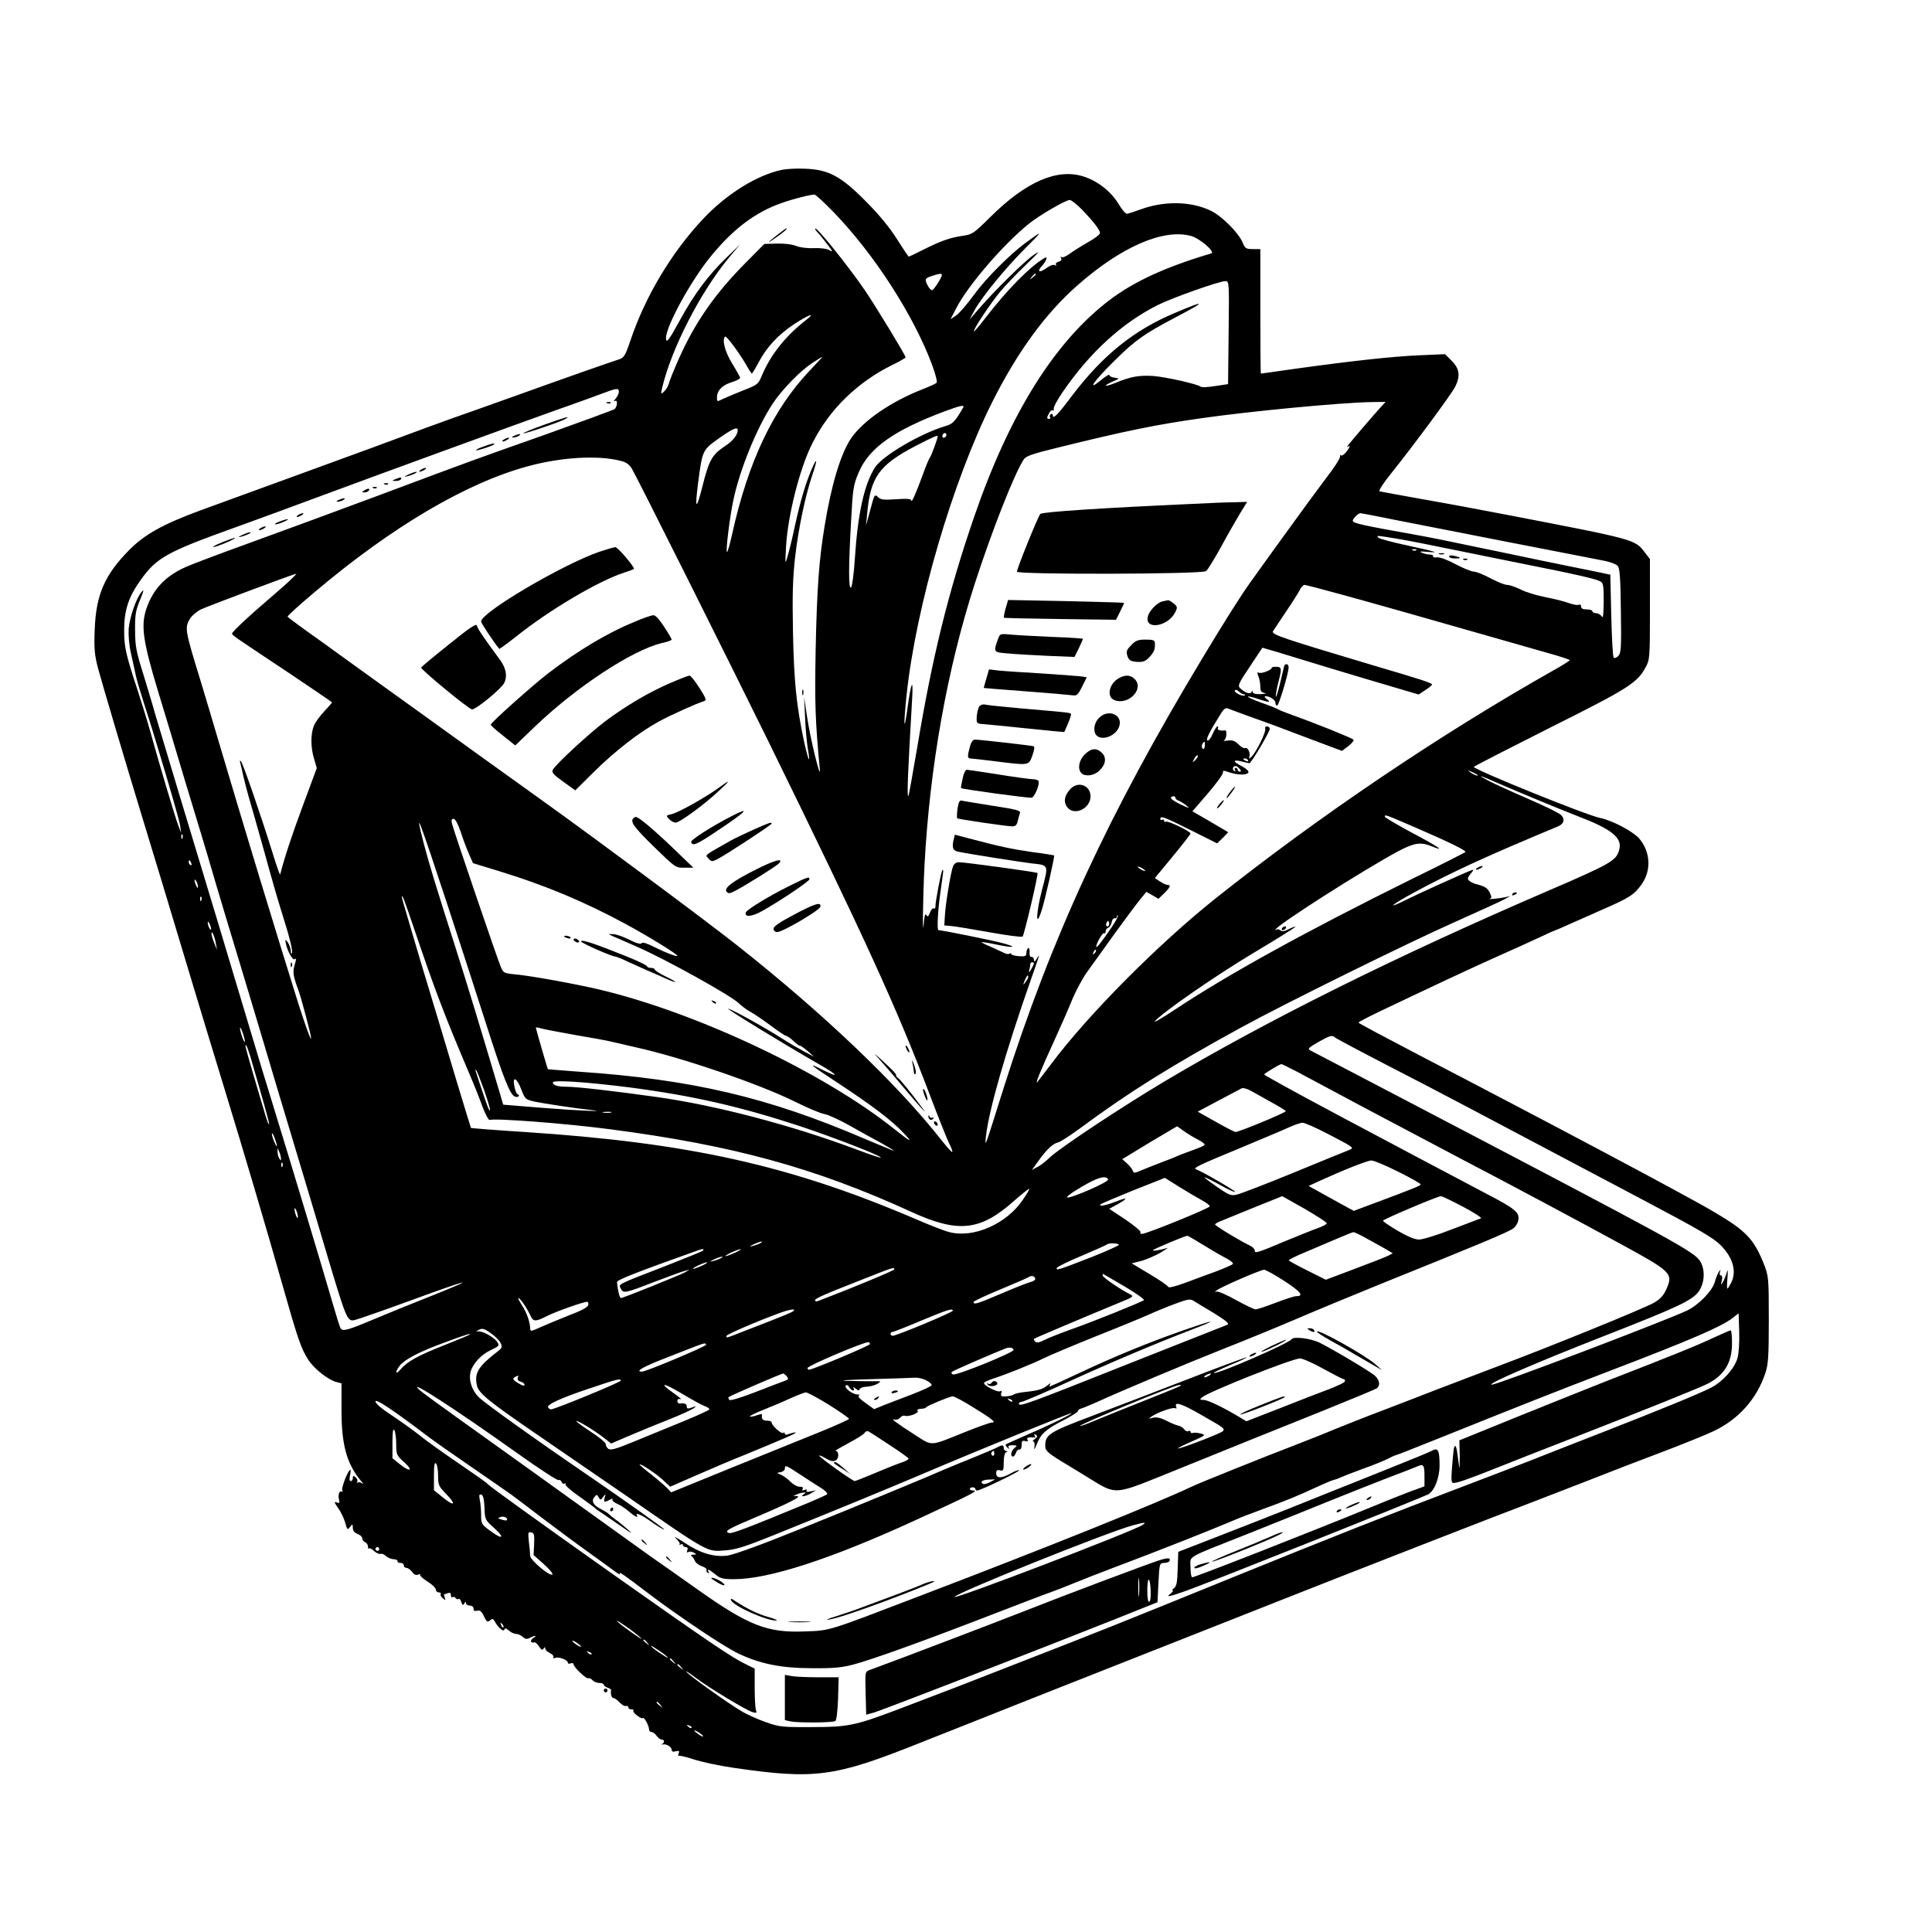 <?xml version="1.0" standalone="no"?>
<!DOCTYPE svg PUBLIC "-//W3C//DTD SVG 20010904//EN"
 "http://www.w3.org/TR/2001/REC-SVG-20010904/DTD/svg10.dtd">
<svg version="1.0" xmlns="http://www.w3.org/2000/svg"
 width="1024pt" height="1024pt" viewBox="0 0 1024 1024"
 preserveAspectRatio="xMidYMid meet">

<g transform="translate(0,1024) scale(0.1,-0.1)"
fill="#000000" stroke="none">
<path d="M4145 9340 c-134 -28 -297 -130 -420 -262 -167 -178 -306 -411 -384
-644 -26 -77 -34 -90 -58 -98 -42 -13 -312 -108 -548 -193 -115 -41 -266 -95
-335 -119 -69 -25 -172 -62 -230 -84 -58 -22 -303 -112 -545 -200 -242 -88
-496 -181 -565 -206 -195 -72 -293 -126 -375 -209 -130 -132 -176 -236 -183
-421 -4 -101 -1 -134 17 -204 20 -75 151 -517 236 -795 37 -120 148 -487 275
-910 45 -148 114 -378 155 -510 114 -373 227 -755 310 -1048 83 -293 101 -347
141 -407 30 -46 106 -105 147 -115 l27 -7 0 -143 c0 -184 28 -284 104 -375 12
-13 14 -19 5 -12 -9 6 -20 8 -24 4 -5 -4 -5 -2 -2 4 4 7 0 17 -8 24 -12 10
-15 9 -15 -4 0 -9 -5 -16 -11 -16 -7 0 -8 11 -4 30 4 16 4 30 2 30 -11 0 -48
-93 -43 -107 3 -8 2 -12 -3 -9 -12 8 -21 -18 -14 -43 4 -17 2 -20 -13 -14 -14
5 -13 0 7 -28 14 -19 31 -54 38 -77 11 -41 13 -43 26 -25 14 17 14 17 15 -5 0
-15 9 -26 25 -32 14 -5 25 -16 25 -24 0 -7 7 -16 15 -20 8 -3 15 -13 15 -22 0
-10 3 -15 6 -11 3 3 16 -3 27 -14 12 -11 27 -17 34 -15 7 3 19 -2 28 -11 9 -8
26 -16 40 -17 13 0 23 -5 22 -11 -1 -5 6 -9 16 -9 9 1 17 -4 17 -12 0 -8 6
-14 14 -14 8 0 22 -10 30 -21 10 -15 20 -19 33 -15 9 4 14 4 10 0 -4 -4 13
-20 38 -36 25 -15 45 -35 45 -43 0 -8 7 -15 16 -15 8 0 13 -4 10 -9 -3 -5 2
-15 11 -22 15 -12 16 -12 10 4 -3 9 -5 17 -3 17 3 0 11 3 20 6 11 4 16 1 16
-11 0 -9 4 -14 9 -10 5 3 12 1 16 -5 4 -6 10 -8 15 -5 5 3 12 -4 15 -16 6 -17
9 -19 16 -8 6 10 9 11 9 2 0 -7 9 -13 20 -13 12 0 20 -7 20 -16 0 -11 6 -15
19 -11 15 4 24 -4 36 -30 14 -29 19 -32 32 -22 12 11 16 10 23 -1 19 -35 48
-61 53 -48 3 10 9 9 24 -4 11 -10 28 -18 38 -18 10 0 26 -7 36 -16 13 -12 22
-13 38 -5 25 14 42 14 18 0 -9 -6 -15 -15 -12 -20 4 -5 10 -7 15 -4 5 3 17 -6
26 -20 13 -20 19 -23 25 -13 7 10 9 10 9 0 0 -7 11 -17 25 -24 13 -6 22 -16
18 -21 -4 -6 0 -8 10 -4 19 7 67 -11 67 -26 0 -5 7 -7 15 -3 8 3 15 1 15 -5 0
-15 69 -81 79 -74 5 2 14 -2 21 -10 7 -8 23 -15 36 -15 13 0 24 -4 24 -9 0 -5
9 -12 20 -16 11 -3 19 -9 19 -13 -4 -22 3 -42 12 -42 7 0 21 -10 33 -23 12
-13 27 -22 34 -19 7 2 12 -1 12 -7 0 -6 7 -11 17 -11 9 0 13 -3 10 -6 -3 -4 5
-16 19 -26 14 -11 28 -18 31 -14 7 7 33 -40 33 -60 0 -8 6 -14 13 -14 7 0 19
-9 27 -20 8 -11 20 -20 27 -20 15 0 17 -16 3 -23 -6 -3 -5 -4 2 -3 19 5 48
-13 48 -28 0 -10 7 -12 22 -8 17 4 20 2 15 -12 -4 -9 -3 -15 1 -12 4 2 40 -6
79 -19 39 -13 135 -34 213 -45 427 -62 531 -49 975 128 326 130 1042 413 1560
617 88 35 270 107 405 160 293 116 1164 456 1270 495 41 16 181 70 310 120
129 51 316 123 415 160 100 38 216 85 258 105 131 62 227 169 273 305 16 48
19 86 19 285 0 226 -1 231 -27 298 -53 131 -94 174 -264 274 -141 84 -874 473
-1561 830 -178 93 -323 170 -323 173 0 3 48 28 108 57 237 113 494 234 627
293 77 34 178 80 223 101 46 22 85 39 87 39 2 0 32 13 67 29 35 15 117 52 183
81 140 61 167 78 205 132 54 74 48 175 -13 245 -33 37 -142 95 -207 108 -73
15 -644 246 -669 270 -2 2 178 94 398 205 422 211 469 240 514 325 21 38 22
52 22 306 l0 266 -28 36 c-51 68 -53 68 -717 196 -140 27 -349 66 -465 86
-115 21 -216 39 -223 41 -7 2 19 43 66 101 117 146 314 413 334 452 29 57 24
97 -17 138 l-36 36 -137 -6 c-142 -6 -359 -30 -662 -72 -96 -14 -176 -25 -177
-25 -2 0 -3 149 -3 330 l0 330 -40 0 c-36 0 -41 3 -54 35 -22 52 -112 142
-170 169 -105 50 -247 52 -371 6 -33 -12 -65 -22 -72 -23 -7 -1 -27 23 -45 53
-40 66 -112 122 -186 145 -139 44 -305 -28 -494 -216 -88 -87 -95 -92 -148
-99 -67 -10 -114 -27 -208 -74 -39 -20 -73 -36 -75 -36 -3 0 -31 42 -63 93
-37 59 -95 130 -164 199 -133 135 -199 170 -325 174 -44 2 -98 -1 -120 -6z
m271 -222 c216 -223 425 -546 524 -811 19 -51 29 -92 24 -96 -5 -5 -40 -21
-79 -36 -163 -64 -311 -166 -374 -258 -55 -82 -104 -243 -140 -463 -30 -180
-41 -329 -48 -664 -5 -280 -2 -371 22 -625 8 -77 -51 161 -68 280 l-15 100 5
-105 c2 -58 9 -131 14 -164 17 -96 4 -73 -20 37 -40 189 -53 316 -58 577 -4
198 -1 286 11 395 18 156 54 326 91 436 29 84 27 102 -3 32 -34 -80 -60 -170
-88 -297 -14 -66 -32 -141 -40 -166 -13 -44 -13 -42 -8 50 9 166 73 420 140
551 89 178 237 322 422 414 40 19 72 38 72 41 0 10 -156 267 -215 354 -91 133
-263 347 -265 328 0 -4 7 -13 15 -22 9 -8 31 -36 50 -61 29 -37 31 -43 13 -32
-14 9 -46 13 -83 12 -34 -2 -75 3 -94 11 -21 9 -63 14 -102 13 l-68 -2 -100
-101 c-158 -159 -265 -311 -351 -503 -27 -61 -52 -122 -55 -136 -4 -14 -15
-33 -25 -42 -17 -16 -18 -15 -11 17 49 209 203 510 355 693 l59 70 -72 -70
c-96 -92 -173 -196 -245 -328 -61 -112 -76 -131 -76 -98 0 61 128 296 230 423
114 142 225 230 356 282 57 23 160 51 200 55 6 1 51 -41 100 -91z m1320 10
c62 -65 94 -107 94 -123 0 -8 -28 -29 -62 -48 -35 -20 -78 -47 -97 -61 -19
-14 -39 -23 -44 -19 -6 4 -7 1 -3 -6 5 -8 0 -14 -13 -18 -11 -3 -18 -10 -14
-16 4 -6 1 -7 -6 -2 -8 4 -25 -2 -42 -14 -39 -29 -56 -23 -27 9 24 26 34 54
15 43 -75 -43 -197 -166 -314 -318 -31 -41 -59 -73 -61 -71 -6 7 88 149 140
211 28 33 89 97 137 143 73 70 78 78 36 48 -49 -34 -208 -191 -294 -291 l-43
-50 27 50 c40 73 166 226 270 330 94 93 95 97 5 31 -89 -65 -218 -195 -281
-283 -33 -45 -73 -92 -90 -104 l-31 -21 30 58 c61 119 246 335 384 447 55 45
196 127 218 127 9 0 38 -24 66 -52z m578 -139 c46 -13 129 -85 106 -92 -242
-72 -407 -148 -536 -245 -293 -221 -533 -605 -721 -1152 -136 -395 -222 -742
-303 -1230 -23 -134 -43 -246 -45 -249 -9 -8 -4 110 20 524 6 106 -7 77 -25
-58 -19 -139 -22 -95 -5 69 50 471 243 1132 455 1555 134 266 280 466 450 616
232 205 457 303 604 262z m-1338 -241 c-14 -24 -30 -44 -35 -46 -5 -2 -17 10
-25 27 -17 32 -14 37 32 51 51 16 54 12 28 -32z m514 38 c0 -2 -8 -10 -17 -17
-16 -13 -17 -12 -4 4 13 16 21 21 21 13z m1022 -309 l-3 -273 -67 -10 c-37 -6
-71 -8 -77 -4 -20 15 -182 51 -250 57 -75 5 -120 -2 -202 -36 -60 -24 -72 -19
-15 7 37 16 37 16 10 20 -16 2 -28 8 -28 14 0 6 -21 -7 -46 -28 -78 -63 -35
-2 75 106 107 106 155 140 316 225 173 90 172 99 -1 25 -214 -90 -380 -224
-541 -436 -80 -107 -103 -129 -103 -103 0 5 -5 7 -10 4 -6 -4 -8 -11 -5 -16 4
-5 1 -9 -4 -9 -14 0 -14 6 0 31 5 11 14 17 19 14 6 -3 7 0 5 7 -3 8 18 47 46
88 145 212 316 368 505 463 76 38 326 127 359 127 20 0 20 -6 17 -273z m-2242
65 c-106 -83 -183 -179 -230 -288 -21 -51 -23 -53 -103 -84 -45 -18 -94 -39
-109 -46 -27 -14 -28 -13 -28 9 0 37 28 66 78 81 26 8 46 19 45 25 -2 5 -21
40 -44 77 -37 61 -53 123 -36 140 6 7 73 -83 111 -148 15 -27 29 -48 31 -48 2
0 18 26 35 58 44 83 101 144 186 202 80 53 124 68 64 22z m22 -266 c-195 -205
-327 -484 -412 -869 -12 -54 -24 -96 -27 -93 -7 7 14 179 33 271 34 164 125
388 211 518 49 73 144 171 208 213 28 18 52 33 54 33 2 1 -28 -32 -67 -73z
m-1012 -113 c0 -9 -8 -25 -17 -36 -10 -11 -12 -17 -5 -13 8 5 12 1 12 -12 0
-11 -6 -24 -12 -30 -7 -5 -168 -64 -358 -132 -388 -137 -394 -139 -907 -331
-205 -76 -502 -186 -660 -243 -158 -57 -315 -116 -348 -131 -110 -49 -175
-119 -210 -224 -29 -89 -17 -171 63 -436 39 -126 100 -331 137 -455 38 -124
81 -268 97 -320 16 -52 49 -165 74 -250 25 -85 84 -281 131 -435 46 -154 102
-338 123 -410 21 -71 86 -290 145 -485 59 -195 145 -483 191 -639 99 -332 105
-345 142 -338 15 3 144 48 287 100 321 118 383 133 130 32 -104 -41 -249 -100
-320 -130 -133 -56 -159 -63 -170 -45 -4 6 -24 70 -45 143 -51 176 -210 705
-300 997 -40 129 -101 330 -135 445 -73 245 -235 783 -375 1245 -54 179 -112
372 -129 430 -16 58 -47 159 -67 225 -32 102 -38 134 -38 215 -1 81 3 104 26
160 21 51 23 60 8 42 -29 -35 -62 -131 -68 -194 -2 -34 2 -87 12 -130 9 -40
21 -95 27 -123 6 -27 27 -97 46 -155 55 -168 182 -596 188 -637 l5 -38 -15 40
c-15 38 -96 308 -152 510 -14 50 -43 142 -63 205 -63 190 -72 230 -72 320 0
105 23 176 87 265 84 119 140 150 500 279 132 48 308 112 390 143 377 140
1079 396 1295 473 96 34 209 74 250 90 90 34 100 35 100 13z m4039 -80 c-40
-44 -153 -176 -169 -197 -13 -17 -13 -19 -1 -11 8 5 5 -6 -8 -23 -12 -18 -27
-29 -33 -26 -6 4 -8 3 -5 -2 3 -6 -17 -41 -46 -80 -28 -38 -81 -109 -118 -159
-59 -81 -201 -276 -318 -440 -47 -66 -134 -204 -246 -390 -501 -831 -804
-1488 -1055 -2280 -104 -331 -101 -322 -94 -255 15 135 104 446 237 825 50
143 51 144 33 115 -12 -19 -15 -21 -16 -7 0 9 -6 16 -12 15 -8 -2 -12 7 -11
25 1 15 -2 25 -8 22 -5 -4 -9 -15 -9 -26 0 -17 -6 -19 -40 -17 -22 2 -40 7
-40 11 0 5 -4 6 -10 2 -5 -3 -17 -2 -27 4 -10 5 -42 19 -70 32 -29 12 -52 24
-50 25 2 2 34 -3 72 -11 98 -21 124 -17 40 6 -55 15 -322 69 -341 69 -9 0 -3
109 11 205 16 114 17 120 10 113 -7 -6 -37 -166 -37 -191 1 -9 -3 -15 -9 -12
-5 4 -14 -6 -20 -22 -8 -21 -12 -24 -19 -13 -6 10 -10 -2 -13 -35 -9 -117 -6
121 3 300 28 521 120 1038 266 1490 91 281 210 584 260 660 12 18 46 30 182
63 357 88 516 121 764 156 260 37 732 82 897 85 l75 1 -25 -27z m-2215 -5
c-44 -75 -54 -85 -95 -97 -133 -40 -330 -156 -371 -218 -57 -89 -91 -241 -107
-482 -5 -79 -14 -148 -20 -154 -14 -14 -14 108 0 352 9 169 12 191 40 256 54
130 186 224 459 326 84 31 105 35 94 17z m-1194 -118 c0 -25 -26 -58 -68 -85
-67 -44 -84 -73 -119 -213 -33 -131 -41 -124 -23 18 23 174 23 174 108 235 75
53 102 65 102 45z m1105 -31 c-10 -15 -25 -10 -19 6 4 8 10 12 15 9 5 -3 7
-10 4 -15z m-45 -2 c0 -11 -34 -104 -42 -113 -5 -7 -22 -47 -37 -90 -37 -101
-60 -152 -61 -137 0 9 -21 11 -80 7 -67 -5 -82 -3 -97 12 -17 16 -19 13 -40
-67 l-23 -84 6 60 c17 195 62 259 254 360 97 50 120 60 120 52z m-1683 -129
c31 -7 48 -19 62 -42 24 -39 518 -1027 722 -1442 515 -1051 683 -1418 856
-1874 47 -124 94 -242 105 -263 11 -22 18 -41 15 -43 -2 -2 -26 24 -53 58
-237 302 -627 674 -1089 1039 -158 125 -730 550 -1010 751 -165 118 -465 334
-666 479 -202 145 -442 318 -533 384 -92 65 -169 122 -172 126 -2 4 63 63 144
131 412 348 805 579 1131 667 176 48 369 59 488 29z m4130 -318 c176 -35 935
-183 1085 -212 31 -6 64 -18 72 -27 11 -13 15 -60 17 -239 3 -197 1 -224 -14
-239 -9 -9 -20 -13 -24 -9 -5 4 -10 105 -13 224 l-5 216 -85 18 c-47 9 -173
35 -280 57 -107 22 -271 57 -365 76 -93 20 -231 48 -305 61 -280 50 -330 61
-330 74 0 11 29 40 40 40 5 0 99 -18 207 -40z m-14 -95 c50 -8 202 -38 337
-66 135 -27 313 -64 395 -80 217 -43 325 -68 346 -80 17 -8 19 -22 19 -107 -1
-71 -3 -92 -11 -79 -5 9 -19 17 -29 17 -11 0 -20 5 -20 10 0 6 -13 10 -30 10
-21 0 -30 5 -30 16 0 8 -5 12 -11 9 -6 -4 -29 0 -52 8 -23 9 -80 23 -126 32
-46 9 -106 27 -132 41 -27 13 -59 24 -71 24 -13 0 -52 16 -88 35 -35 19 -75
35 -87 35 -13 0 -57 18 -97 39 -44 24 -83 38 -99 37 -15 -2 -24 1 -21 5 3 5
-5 9 -18 10 -13 0 -32 5 -43 10 -14 6 -6 8 30 4 71 -6 49 0 -110 35 -76 16
-144 35 -149 40 -13 13 -13 13 97 -5z m104 -61 c-3 -3 -12 -4 -19 -1 -8 3 -5
6 6 6 11 1 17 -2 13 -5z m-5977 -167 c-25 -23 -77 -68 -115 -101 -88 -74 -185
-165 -185 -174 0 -9 7 -13 294 -204 130 -87 236 -159 236 -161 0 -2 -19 -23
-41 -47 -23 -24 -48 -58 -55 -76 -18 -43 -18 -116 1 -177 l14 -48 -73 -197
c-60 -161 -99 -280 -121 -367 -1 -5 -19 44 -39 110 -62 200 -158 479 -169 490
-6 7 -7 3 -3 -10 3 -11 10 -42 16 -70 6 -27 20 -79 30 -115 11 -36 47 -164 81
-285 33 -121 73 -260 89 -310 46 -146 63 -213 57 -227 -3 -7 -6 -1 -6 13 -1
14 -8 34 -16 45 -14 18 -15 17 -9 -11 9 -39 35 -85 46 -79 10 6 10 6 -2 -36
-9 -33 -5 -58 22 -129 14 -38 68 -240 67 -254 -1 -15 -30 66 -69 188 -110 350
-287 932 -424 1395 -30 102 -71 239 -91 305 -85 276 -87 287 -58 336 10 16 36
38 58 49 35 17 492 188 505 189 3 0 -15 -18 -40 -42z m5580 -68 c172 -47 460
-129 810 -229 80 -23 202 -58 273 -78 70 -19 127 -38 127 -41 0 -3 -39 -28
-88 -55 -603 -341 -1244 -774 -1792 -1210 -303 -242 -672 -613 -869 -876 -35
-47 -68 -89 -73 -95 -14 -15 22 72 91 222 33 73 77 172 96 220 20 47 56 114
81 147 24 34 91 126 148 206 58 80 118 160 134 179 l28 34 32 -18 32 -19 30
29 c32 31 38 45 18 45 -7 0 -25 8 -40 18 l-27 18 94 114 c52 63 95 118 95 122
0 12 -120 69 -130 63 -6 -4 -10 -1 -10 5 0 6 -4 8 -10 5 -5 -3 -10 -1 -10 4 0
19 17 13 161 -59 l140 -70 30 29 29 30 -95 56 -95 55 83 96 c45 53 81 102 79
110 -2 11 4 11 35 0 47 -15 95 -15 100 1 2 7 -14 21 -37 33 -48 24 -47 36 2
24 18 -5 36 -9 40 -9 10 0 108 166 108 182 0 7 -7 13 -15 13 -8 0 -12 -6 -9
-13 6 -16 -51 -130 -74 -149 -13 -11 -14 -11 -10 2 7 19 -10 52 -22 45 -6 -3
-21 5 -35 19 -20 20 -32 24 -58 21 -17 -3 -26 -3 -19 1 13 6 17 55 5 53 -23
-4 -43 2 -38 11 3 6 2 10 -2 10 -5 0 -16 -18 -26 -40 -9 -23 -22 -38 -27 -35
-10 6 9 43 68 138 17 29 28 37 40 32 9 -4 67 -25 127 -47 61 -21 193 -70 294
-109 l184 -69 34 26 c19 15 31 30 26 34 -8 9 -210 90 -323 130 -36 13 -69 26
-75 30 -5 4 -45 20 -88 35 -42 15 -75 30 -73 33 3 2 26 -3 52 -12 59 -20 74
-20 48 -1 -12 9 -14 14 -6 15 22 0 52 -20 52 -35 0 -8 4 -15 9 -15 9 0 61 173
61 203 0 20 -19 23 -24 5 -2 -7 -12 -49 -22 -92 -10 -43 -20 -74 -22 -68 -1 5
4 37 12 70 21 79 20 87 -9 88 -14 1 -25 -2 -25 -6 0 -12 -57 -33 -69 -25 -8 4
-8 -2 -1 -20 6 -15 10 -39 10 -55 0 -22 5 -30 23 -33 12 -2 3 -5 -20 -6 -28
-1 -43 3 -44 12 0 9 -2 9 -5 0 -6 -14 -31 -7 -56 15 -21 17 -19 22 59 138 l54
81 82 -24 c45 -14 168 -51 272 -83 105 -32 254 -76 332 -99 l142 -42 35 23
c20 13 36 26 36 30 0 8 -62 28 -300 98 -489 146 -553 167 -543 184 4 6 34 52
67 101 34 50 67 102 75 118 7 15 19 27 25 27 6 0 94 -23 196 -51z m-518 -529
c6 0 9 -2 6 -5 -9 -10 -59 15 -53 25 4 6 12 4 21 -5 9 -8 20 -15 26 -15z
m-206 -270 c0 -11 -4 -20 -8 -20 -10 0 -11 24 -1 33 9 9 9 10 9 -13z m-50 -78
c-18 -16 -18 -16 -6 6 6 13 14 21 18 18 3 -4 -2 -14 -12 -24z m279 -2 c3 -6
-1 -7 -9 -4 -18 7 -21 14 -7 14 6 0 13 -4 16 -10z m-45 -45 c9 -10 9 -15 1
-15 -6 0 -11 5 -11 10 0 6 -5 10 -11 10 -5 0 -7 -5 -3 -12 4 -7 3 -8 -5 -4
-12 8 -6 26 8 26 5 0 14 -7 21 -15z m1259 -31 c14 -12 -19 -1 -35 12 -18 14
-18 14 6 3 14 -6 27 -13 29 -15z m106 -43 c117 -51 335 -141 425 -176 179 -68
238 -114 223 -175 -14 -60 -38 -75 -363 -215 -816 -351 -1506 -694 -2050
-1018 -228 -136 -551 -350 -605 -401 -22 -21 -52 -45 -68 -52 l-28 -15 35 48
c43 61 77 92 104 98 11 2 62 35 114 73 262 194 482 331 858 537 224 123 889
451 1133 559 132 59 251 113 265 122 l27 15 -25 -6 c-32 -7 -99 -14 -83 -8 10
3 9 11 -2 34 -13 24 -26 32 -75 44 -20 6 -40 19 -40 28 0 6 8 19 18 30 13 16
14 19 2 15 -47 -18 -296 -131 -349 -158 -108 -54 -77 -26 41 38 205 111 391
196 766 352 32 14 38 38 16 60 -10 11 -91 50 -179 88 -88 38 -182 81 -210 96
-60 32 -45 29 50 -13z m-1705 -80 c0 -5 8 -12 18 -15 9 -4 28 -15 42 -27 20
-15 13 -14 -32 7 -31 15 -55 31 -52 36 7 11 24 10 24 -1z m1272 -157 c180 -78
272 -123 265 -130 -3 -3 -130 -68 -284 -143 -554 -274 -974 -505 -1257 -693
-65 -43 -112 -71 -105 -61 38 45 314 237 519 360 126 75 228 139 226 141 -2 2
-18 -4 -36 -13 -22 -12 -35 -13 -44 -6 -7 6 -16 8 -19 4 -4 -3 -7 -4 -7 -1 0
20 461 314 652 417 84 44 118 49 175 26 81 -34 36 -2 -101 70 -80 43 -146 82
-146 86 0 13 -3 14 162 -57z m-5061 -21 c12 -38 32 -90 44 -118 l22 -50 144
-44 c243 -75 444 -159 668 -280 116 -63 271 -158 271 -167 0 -7 -61 16 -119
45 -41 21 -66 29 -70 22 -5 -7 -28 -1 -67 19 -32 16 -70 29 -84 29 l-25 0 25
-12 c14 -6 75 -32 135 -59 147 -65 490 -255 530 -295 18 -17 48 -39 66 -48 18
-10 65 -42 104 -71 40 -30 76 -54 81 -54 5 0 23 -12 39 -27 16 -16 32 -27 36
-26 3 1 21 -12 40 -28 l34 -30 -55 29 c-30 16 -82 46 -114 67 -91 58 -258 151
-286 159 -24 7 293 -187 483 -296 101 -57 110 -75 16 -28 -85 43 -69 29 91
-76 174 -115 273 -190 335 -255 58 -60 46 -56 -45 17 -378 301 -1045 616
-1562 739 -133 31 -353 71 -441 80 -65 6 -69 8 -82 38 -19 45 -251 726 -259
760 -5 20 -3 27 8 27 9 0 23 -26 37 -67z m-68 -393 c64 -195 153 -470 198
-610 99 -311 133 -396 160 -403 18 -5 28 8 10 15 -4 2 -11 20 -15 42 -11 56
14 43 38 -21 19 -49 22 -51 70 -62 48 -10 220 -36 296 -44 105 -11 -67 -4
-254 11 l-209 17 -22 75 c-98 330 -167 558 -230 755 -106 332 -141 447 -170
558 -52 202 -23 126 128 -333z m-1406 358 c-3 -8 -6 -5 -6 6 -1 11 2 17 5 13
3 -3 4 -12 1 -19z m47 -134 c3 -8 2 -12 -4 -9 -6 3 -10 10 -10 16 0 14 7 11
14 -7z m5056 -40 c0 -2 -9 0 -20 6 -11 6 -20 13 -20 16 0 2 9 0 20 -6 11 -6
20 -13 20 -16z m-5021 -84 c0 -10 -3 -8 -9 5 -12 27 -12 43 0 25 5 -8 9 -22 9
-30z m18 -72 c-3 -8 -6 -5 -6 6 -1 11 2 17 5 13 3 -3 4 -12 1 -19z m1127 -148
c112 -330 158 -452 291 -765 26 -60 59 -143 73 -183 15 -39 32 -70 37 -68 28
10 399 -18 636 -49 652 -85 1088 -204 1601 -439 245 -112 362 -100 537 54 45
40 84 71 86 69 2 -2 -13 -28 -33 -57 -86 -129 -263 -207 -392 -172 -25 6 -106
38 -180 70 -664 284 -1200 403 -2067 460 -156 10 -286 20 -287 22 -1 1 -35
113 -76 248 -40 135 -122 407 -182 605 -59 198 -108 364 -108 369 0 21 11 -7
64 -164z m3697 4 c-48 -71 -80 -112 -81 -102 0 17 34 77 42 72 4 -3 8 1 8 9 0
8 6 17 14 20 8 3 16 16 18 29 2 13 9 22 16 21 6 -2 12 2 12 9 0 6 2 9 5 6 3
-3 -12 -32 -34 -64z m-4772 -9 c0 -5 -4 -3 -9 5 -5 8 -9 22 -9 30 0 16 17 -16
18 -35z m4757 18 c-10 -10 -19 5 -10 18 6 11 8 11 12 0 2 -7 1 -15 -2 -18z
m-4732 -93 l6 -35 -14 35 c-8 19 -15 42 -15 50 -1 26 16 -10 23 -50z m4657
-53 c-10 -9 -11 -8 -5 6 3 10 9 15 12 12 3 -3 0 -11 -7 -18z m-321 -54 c-1 -5
-8 -19 -16 -33 -8 -14 -13 -17 -10 -7 3 10 6 25 6 33 0 8 5 14 10 14 6 0 10
-3 10 -7z m-30 -71 c0 -5 -7 -17 -15 -28 -14 -18 -14 -17 -4 9 12 27 19 34 19
19z m-4152 -342 c0 -8 -6 1 -13 20 -7 19 -13 42 -13 50 0 8 6 -1 13 -20 7 -19
13 -42 13 -50z m1752 34 c85 -14 171 -30 190 -35 19 -4 78 -18 130 -30 244
-54 654 -194 845 -289 66 -33 136 -62 155 -65 19 -3 78 -30 130 -59 52 -30
129 -72 170 -94 41 -23 72 -42 69 -42 -3 0 -73 29 -156 64 -512 220 -915 315
-1518 356 -88 7 -160 12 -161 13 -3 4 -64 215 -64 220 0 3 12 1 28 -4 15 -4
97 -20 182 -35z m4026 -13 c5 -5 133 -73 284 -151 305 -157 443 -231 1345
-708 301 -159 376 -203 414 -241 67 -67 87 -141 56 -201 -9 -17 -17 -30 -20
-30 -2 0 -2 26 1 58 3 41 1 49 -4 27 -5 -17 -14 -40 -20 -50 -11 -18 -12 -17
-6 8 4 16 2 27 -5 27 -6 0 -8 8 -5 18 5 14 4 15 -5 2 -6 -8 -16 -32 -22 -54
-13 -48 -87 -124 -149 -153 -122 -57 -1008 -394 -1033 -392 -33 1 235 117 598
259 394 154 467 189 500 237 30 45 33 111 8 155 -32 54 -106 94 -1623 888
-234 122 -434 227 -444 232 -17 9 -12 14 40 44 63 36 75 39 90 25z m-5750 -98
c75 -258 103 -357 100 -361 -5 -4 -12 20 -86 272 -43 149 -42 146 -36 146 3 0
12 -26 22 -57z m5546 -82 c40 -21 204 -109 363 -194 160 -85 387 -205 505
-267 268 -140 611 -323 840 -448 281 -153 289 -161 252 -245 -14 -32 -32 -52
-64 -71 -51 -30 -550 -233 -838 -341 -107 -41 -249 -95 -315 -120 -66 -26
-194 -75 -285 -110 -91 -34 -205 -80 -255 -100 -49 -21 -146 -59 -215 -86
-132 -50 -511 -202 -545 -219 -180 -86 -771 -324 -1440 -579 -494 -189 -472
-183 -610 -188 -198 -8 -298 31 -570 224 -82 58 -195 138 -250 176 -55 39
-219 157 -365 262 -146 105 -328 236 -404 290 -375 268 -442 317 -456 331 -61
60 191 -103 520 -337 116 -83 215 -147 220 -144 6 3 13 -1 16 -9 3 -9 11 -13
17 -9 5 3 7 2 4 -4 -3 -5 28 -34 71 -63 42 -30 79 -57 82 -60 3 -4 23 -19 45
-33 22 -15 69 -47 105 -72 49 -35 56 -38 29 -13 -21 18 -49 42 -65 53 -15 11
-32 25 -38 31 -6 6 -24 17 -40 25 -40 19 -54 43 -36 64 12 15 14 15 23 -1 9
-16 11 -16 24 2 14 18 15 18 8 -3 -7 -26 -3 -28 27 -12 11 6 18 7 14 1 -3 -5
8 -15 24 -22 17 -7 45 -25 63 -41 32 -28 54 -38 42 -19 -9 14 25 1 60 -24 46
-33 85 -57 85 -52 0 5 -240 175 -410 291 -271 185 -538 376 -572 409 -38 37
-56 94 -43 138 13 43 58 90 106 112 46 22 48 24 33 45 -18 26 -83 60 -104 54
-8 -2 -5 2 7 8 19 10 29 8 64 -17 23 -16 46 -39 52 -52 10 -21 8 -27 -13 -43
-104 -80 -126 -115 -113 -179 8 -44 59 -85 338 -276 143 -98 341 -234 440
-302 463 -320 439 -307 543 -299 53 4 106 21 252 80 330 133 621 253 795 327
310 132 773 320 784 320 11 -1 -110 -61 -227 -111 -64 -28 -119 -53 -121 -55
-3 -3 1 -10 9 -17 10 -9 11 -9 6 1 -5 8 1 12 21 12 25 -1 26 -2 11 -14 -19
-14 -25 -46 -9 -46 5 0 12 9 16 20 3 11 12 19 18 17 7 -1 12 9 12 24 -1 21 3
25 19 21 13 -3 17 -1 12 6 -7 12 5 16 33 13 8 -2 10 2 5 10 -5 8 -3 10 6 4 10
-6 9 -11 -5 -22 -11 -7 -14 -13 -8 -13 5 0 8 -12 6 -27 -3 -21 0 -18 11 10 21
56 49 82 142 129 45 23 80 46 78 50 -2 3 6 10 18 13 13 4 48 19 78 32 126 58
478 206 660 278 107 42 283 114 391 160 107 46 312 131 455 189 521 210 680
276 704 295 15 11 26 30 28 49 4 37 -20 57 -168 134 -123 65 -598 316 -685
363 -33 17 -100 53 -150 80 -170 90 -345 187 -345 190 0 5 83 55 92 55 3 0 39
-18 80 -39z m-4307 -96 c19 -55 34 -104 32 -109 -3 -9 -16 24 -52 134 -10 30
-20 62 -23 70 -3 8 -2 13 1 9 4 -3 22 -50 42 -104z m775 11 c329 -43 584 -101
900 -205 189 -63 436 -159 428 -167 -2 -2 -64 19 -138 47 -341 127 -735 230
-1045 274 -235 33 -429 55 -482 55 -48 0 -73 8 -73 23 0 14 174 3 410 -27z
m3407 -83 c35 -19 65 -38 68 -42 4 -7 -248 -111 -267 -111 -4 0 -51 24 -104
54 l-96 54 109 58 c59 31 115 61 123 65 9 5 32 -2 60 -18 25 -14 73 -41 107
-60z m-3509 -50 c-10 -2 -28 -2 -40 0 -13 2 -5 4 17 4 22 1 32 -1 23 -4z
m3790 -108 c59 -30 115 -60 126 -68 17 -13 17 -14 -10 -25 -16 -6 -146 -59
-289 -118 -143 -59 -277 -110 -297 -115 -34 -8 -42 -5 -109 41 -40 28 -69 50
-65 50 5 0 42 -18 83 -41 41 -23 76 -39 79 -36 5 4 -178 110 -206 119 -20 6 7
20 240 116 107 45 220 92 250 106 30 14 63 25 73 25 10 1 67 -24 125 -54z
m-755 11 c18 -13 52 -34 76 -46 24 -12 39 -25 35 -29 -5 -5 -31 -16 -59 -26
-27 -10 -63 -23 -80 -30 -16 -8 -59 -25 -95 -38 -36 -14 -82 -32 -103 -41 -35
-15 -38 -15 -44 1 -4 9 -18 27 -31 38 l-24 21 143 87 c79 47 145 86 147 87 2
0 18 -11 35 -24z m-4805 -81 c0 -5 -6 4 -13 20 -8 17 -14 37 -14 45 0 8 7 -1
14 -20 7 -19 13 -39 13 -45z m21 -65 c1 -13 0 -13 -9 0 -5 8 -9 24 -9 35 l0
20 9 -20 c5 -11 9 -27 9 -35z m5921 -70 c66 -33 120 -63 120 -68 0 -6 -38 -22
-280 -112 l-75 -28 -120 66 -119 66 54 25 c129 59 257 110 278 110 12 1 76
-26 142 -59z m-5913 28 c-3 -8 -6 -5 -6 6 -1 11 2 17 5 13 3 -3 4 -12 1 -19z
m4376 -70 c4 -13 -198 -101 -217 -95 -5 2 13 17 40 34 109 69 167 89 177 61z
m496 -109 c24 -13 44 -28 43 -33 -1 -10 -335 -146 -359 -146 -8 0 -12 4 -8 9
3 5 -33 35 -80 67 l-86 57 46 25 c58 33 52 38 -14 12 -52 -20 -91 -27 -77 -13
4 4 82 37 173 74 l167 66 75 -47 c42 -26 96 -58 120 -71z m546 -46 c65 -38
118 -72 117 -77 0 -5 -23 -17 -49 -26 -26 -9 -102 -40 -168 -67 -154 -65 -165
-68 -165 -50 0 7 -12 19 -27 26 -44 20 -183 104 -183 111 0 3 12 11 28 17 30
13 327 133 328 133 0 0 54 -30 119 -67z m841 10 c59 -31 101 -59 93 -61 -8 -2
-77 -29 -154 -58 -76 -30 -155 -54 -174 -54 -22 0 -60 16 -112 46 -44 26 -79
50 -79 54 0 7 288 129 307 130 7 0 60 -26 119 -57z m-6177 -53 c0 -9 -4 -8 -9
5 -5 11 -9 27 -9 35 0 9 4 8 9 -5 5 -11 9 -27 9 -35z m5669 -117 c37 -20 82
-45 101 -56 l33 -20 -23 -12 c-13 -7 -93 -38 -178 -70 l-154 -58 -98 49 c-54
27 -98 51 -98 54 -1 3 38 23 87 43 48 20 123 52 167 71 44 19 84 35 88 35 5 1
39 -15 75 -36z m-870 -32 c42 -26 97 -58 121 -70 24 -13 40 -26 35 -31 -5 -5
-45 -22 -89 -39 -44 -16 -118 -43 -165 -61 -52 -19 -86 -27 -88 -21 -2 6 -46
37 -99 68 l-95 57 49 12 c26 7 73 27 103 44 30 18 46 29 35 25 -34 -11 -80
-18 -74 -11 7 7 170 76 182 76 4 0 42 -22 85 -49z m-2348 10 c-8 -5 -26 -11
-40 -15 -21 -5 -20 -3 5 9 32 15 60 20 35 6z m1900 -9 c0 -4 -64 -33 -142 -64
-175 -68 -192 -74 -187 -59 3 7 62 36 132 65 71 30 131 57 134 60 9 9 63 7 63
-2z m-2205 -31 c-6 -5 -100 -43 -210 -86 -249 -96 -238 -91 -224 -116 13 -26
21 -24 189 41 69 26 136 51 150 54 l25 7 -25 -15 c-30 -16 -327 -136 -339
-136 -7 0 -16 37 -21 84 -2 12 110 55 430 169 24 9 35 8 25 -2z m170 -11 c-22
-10 -44 -18 -50 -18 -5 0 8 8 30 19 22 10 45 18 50 18 6 0 -8 -9 -30 -19z
m-75 -29 c-8 -5 -26 -11 -40 -15 -21 -5 -20 -3 5 9 32 15 60 20 35 6z m-90
-35 c-14 -7 -36 -16 -50 -20 -14 -3 -7 3 15 14 45 22 74 27 35 6z m1010 -24
c0 -6 -224 -99 -402 -167 -10 -4 -18 -3 -18 3 0 10 43 29 270 118 142 56 150
59 150 46z m2068 -62 c87 -57 105 -80 62 -80 -10 0 -59 -16 -109 -35 -49 -19
-97 -35 -106 -35 -8 0 -56 23 -105 50 -50 28 -96 48 -103 44 -9 -5 -9 -4 -1 5
14 15 233 110 254 111 8 0 57 -27 108 -60z m-845 -30 c59 -35 104 -67 100 -71
-12 -10 -266 -113 -383 -154 -58 -21 -122 -46 -144 -57 -27 -14 -41 -17 -49
-9 -6 6 -9 13 -6 15 4 4 274 118 453 192 74 30 77 33 55 44 -53 27 -139 86
-144 98 -2 7 -1 11 3 9 4 -2 55 -32 115 -67z m-476 43 c2 -6 -9 -14 -24 -18
-15 -3 -85 -31 -155 -61 -129 -55 -148 -61 -148 -45 0 4 62 34 138 65 75 31
144 61 152 66 17 11 32 8 37 -7z m-2710 -136 c12 -17 27 -44 34 -59 15 -34 26
-35 89 -3 47 24 192 75 212 75 5 0 8 -8 6 -17 -2 -11 -36 -30 -98 -53 -52 -21
-121 -49 -152 -63 -52 -24 -58 -25 -58 -9 0 33 -20 90 -45 126 -13 20 -21 36
-17 36 4 0 17 -15 29 -33z m3657 -47 c70 -44 84 -56 70 -62 -11 -4 -251 -99
-534 -211 -525 -209 -570 -225 -570 -207 0 5 7 10 15 10 8 0 118 47 245 105
217 99 456 201 668 282 150 58 100 47 -81 -17 -170 -60 -347 -133 -517 -213
-52 -24 -108 -50 -125 -58 -16 -7 -34 -15 -39 -17 -5 -3 -5 2 -1 9 6 10 2 9
-11 -2 -26 -22 -49 -29 -114 -36 -30 -3 -59 -9 -65 -13 -10 -8 -39 -13 -62
-11 -7 1 -10 8 -6 18 4 11 3 14 -5 9 -14 -8 -94 33 -86 45 2 4 21 13 42 20 70
22 216 81 272 109 30 15 156 68 280 118 124 49 252 102 285 117 33 15 94 40
135 55 63 24 78 26 95 16 11 -7 60 -37 109 -66z m-2229 11 c-10 -8 -43 -22
-250 -102 -112 -44 -105 -42 -105 -30 0 8 168 80 283 122 56 20 87 24 72 10z
m845 2 c0 -9 -299 -133 -318 -133 -7 0 -12 5 -12 10 0 6 4 10 10 10 5 0 74 27
152 60 141 59 168 67 168 53z m4159 -251 c-15 -55 -79 -126 -140 -157 -62 -32
-257 -112 -579 -238 -140 -54 -311 -122 -380 -149 -69 -27 -242 -94 -385 -148
-326 -123 -686 -265 -1188 -469 -605 -246 -687 -279 -1142 -456 -303 -119
-341 -133 -632 -244 -233 -88 -268 -95 -463 -95 -154 -1 -170 1 -241 26 -42
15 -101 41 -130 59 -70 41 -275 187 -291 208 -7 8 14 -5 47 -30 71 -54 270
-174 304 -184 20 -6 23 -4 18 10 -4 9 -7 63 -7 119 l0 102 -45 22 c-77 37
-198 119 -729 494 -384 272 -630 449 -641 462 -5 7 -75 56 -153 109 -79 54
-174 121 -210 151 -37 29 -104 77 -150 107 -50 33 -82 60 -82 71 0 17 94 -46
280 -187 30 -23 136 -97 235 -165 99 -68 191 -132 205 -142 14 -10 88 -66 165
-125 77 -58 187 -140 245 -181 58 -42 121 -87 139 -101 19 -14 31 -20 26 -12
-9 15 23 -6 156 -108 163 -123 405 -285 476 -317 116 -54 226 -76 388 -76 111
-1 157 3 220 20 93 24 384 129 740 267 138 53 275 106 305 116 30 11 87 33
125 49 39 16 131 52 205 80 232 87 525 203 635 250 22 10 92 37 155 60 130 47
194 74 295 121 39 18 77 34 85 35 8 2 23 7 35 13 11 5 64 26 119 46 54 19 112
43 130 52 17 9 36 18 41 19 6 1 91 34 190 74 521 209 660 264 945 373 439 168
593 235 653 281 l32 25 3 -97 c2 -54 -2 -116 -9 -140z m-6720 124 c-2 -2 -62
-27 -134 -56 -141 -55 -197 -87 -232 -128 -28 -33 -31 -15 -4 20 27 33 102 73
239 123 110 41 141 50 131 41z m2122 -50 c0 -8 -305 -136 -323 -136 -5 0 -8 4
-8 9 0 12 304 141 323 137 5 -1 8 -5 8 -10z m-868 -3 c7 -6 -318 -143 -340
-143 -41 0 5 26 140 78 210 82 190 76 200 65z m1629 -28 c1 -14 -303 -137
-321 -130 -8 3 -11 9 -5 14 7 7 231 104 284 124 21 8 41 4 42 -8z m-1202 -140
c10 -12 9 -16 -6 -22 -11 -4 -80 -30 -154 -59 -82 -32 -139 -49 -144 -44 -5 6
-7 12 -4 15 7 7 280 125 289 125 4 0 12 -7 19 -15z m-1426 -9 c-3 -8 3 -16 15
-19 12 -3 21 -10 21 -17 0 -7 -11 -5 -30 7 -38 22 -39 29 -3 42 1 1 0 -5 -3
-13z m2165 -12 c18 -9 30 -21 29 -26 -2 -6 -49 -27 -103 -48 -55 -21 -123 -47
-151 -58 l-51 -21 -47 34 c-29 20 -42 35 -34 38 7 3 3 6 -8 6 -27 1 -72 36
-61 48 5 4 13 0 18 -10 6 -9 15 -17 20 -17 6 0 7 6 3 13 -5 7 0 6 11 -3 14
-11 19 -12 22 -2 3 6 19 12 36 12 18 1 43 7 57 15 24 15 23 15 -30 14 -30 0
-91 1 -135 2 -44 2 15 6 130 9 116 3 222 7 236 8 14 1 40 -5 58 -14z m-1619
-2 c0 -8 -350 -152 -369 -152 -5 0 -12 4 -16 10 -9 15 67 50 220 101 147 50
165 54 165 41z m443 -134 c15 -5 27 -13 27 -18 0 -4 -64 -33 -142 -65 -79 -32
-196 -80 -261 -107 -94 -39 -122 -46 -133 -37 -8 6 -14 18 -14 26 0 7 -36 37
-80 65 -44 29 -78 54 -75 56 5 5 98 -51 147 -90 l37 -29 103 44 c57 24 151 63
210 86 58 23 114 49 125 57 16 13 15 13 -9 4 -23 -8 -28 -7 -28 5 0 14 -11 19
-37 16 -7 -1 -13 5 -13 13 0 10 6 13 18 10 9 -4 -7 10 -35 30 -86 60 -60 60
40 0 50 -30 104 -60 120 -66z m661 6 c58 -37 106 -70 106 -74 0 -4 -73 -37
-162 -73 -90 -36 -302 -122 -472 -191 l-309 -126 -21 23 c-12 12 -49 44 -83
71 -35 27 -63 51 -63 53 0 10 81 -43 120 -78 l42 -39 142 62 c77 34 193 83
256 108 211 87 271 113 267 117 -2 2 -16 -1 -31 -6 -18 -7 -26 -7 -26 0 0 6
-4 8 -9 4 -11 -6 -61 40 -61 55 0 6 -11 10 -25 10 -22 0 -30 9 -26 32 0 4 -13
2 -30 -4 -16 -6 -32 -8 -35 -6 -2 3 31 19 73 36 43 17 107 44 143 61 36 16 72
30 81 31 9 0 64 -30 123 -66z m767 -15 c102 -63 121 -79 95 -79 -9 0 -73 -23
-143 -51 -189 -76 -168 -75 -264 -14 -97 62 -133 89 -107 81 9 -3 22 2 29 10
7 8 18 13 25 10 18 -7 75 14 68 25 -5 9 0 11 29 13 6 1 14 4 17 8 7 8 122 56
139 57 8 1 58 -26 112 -60z m204 33 c-3 -3 -11 0 -18 7 -9 10 -8 11 6 5 10 -3
15 -9 12 -12z m-3265 -226 c0 -56 2 -60 43 -97 51 -46 29 -53 -26 -8 l-37 30
0 82 c0 57 3 77 10 67 5 -8 10 -41 10 -74z m2612 -3 c54 -35 100 -68 103 -73
3 -4 -12 -14 -32 -20 -21 -7 -85 -32 -141 -56 -57 -24 -108 -44 -112 -44 -11
0 -179 120 -187 133 -4 6 10 1 31 -11 28 -17 42 -20 56 -12 18 10 17 50 -2 50
-5 0 26 18 69 41 43 23 82 47 86 55 5 8 14 11 20 7 7 -3 56 -35 109 -70z
m-2390 -165 c0 -50 3 -56 46 -100 54 -56 38 -64 -24 -12 l-44 35 0 77 c0 56 3
73 11 65 6 -6 11 -35 11 -65z m1917 8 c36 -24 86 -56 110 -71 24 -14 39 -30
35 -35 -5 -4 -49 -24 -99 -45 -334 -138 -408 -166 -422 -160 -26 9 -7 20 144
84 177 75 245 110 218 111 l-20 1 20 9 c11 5 27 9 35 9 13 1 13 0 0 -9 -26
-17 11 -12 40 6 l25 15 -28 -6 c-19 -4 -26 -2 -22 4 4 7 -1 8 -11 4 -12 -4
-15 -3 -10 5 5 8 -1 12 -16 12 -13 0 -34 12 -48 26 -13 14 -36 31 -50 37 -25
10 -25 11 -2 14 12 3 22 11 22 19 0 21 6 18 79 -30z m-1671 -177 c2 -63 3 -65
49 -106 61 -54 49 -67 -17 -18 -48 35 -50 39 -50 85 0 26 -3 62 -7 80 -5 25
-3 32 8 28 10 -3 15 -24 17 -69z m117 -67 c-2 -2 -14 0 -27 4 -22 7 -22 7 -3
14 17 6 41 -8 30 -18z m3370 -25 c-49 -33 -995 -395 -995 -381 0 18 810 343
943 379 67 18 76 18 52 2z m-3224 -101 l-3 -58 54 -48 c29 -26 50 -51 46 -55
-12 -13 -118 76 -118 99 0 11 -3 45 -7 75 -5 48 -4 53 12 49 16 -3 18 -11 16
-62z m-821 -26 c0 -5 -4 -10 -10 -10 -5 0 -10 5 -10 10 0 6 5 10 10 10 6 0 10
-4 10 -10z m1338 -432 c28 -21 52 -41 52 -44 0 -5 -107 71 -125 89 -17 17 15
-3 73 -45z m-680 17 c-3 -3 -9 2 -12 12 -6 14 -5 15 5 6 7 -7 10 -15 7 -18z
m412 -102 c0 -7 -39 17 -46 28 -3 6 5 3 20 -6 14 -10 26 -19 26 -22z m351 20
c13 -16 12 -17 -3 -4 -10 7 -18 15 -18 17 0 8 8 3 21 -13z m109 -79 c0 -3 -20
9 -45 26 -25 17 -45 33 -45 36 0 3 20 -9 45 -26 25 -17 45 -33 45 -36z m-405
18 c-3 -3 -11 0 -18 7 -9 10 -8 11 6 5 10 -3 15 -9 12 -12z m436 -39 c13 -16
12 -17 -3 -4 -17 13 -22 21 -14 21 2 0 10 -8 17 -17z m40 -30 c13 -16 12 -17
-3 -4 -10 7 -18 15 -18 17 0 8 8 3 21 -13z m-110 -200 c13 -16 12 -17 -3 -4
-10 7 -18 15 -18 17 0 8 8 3 21 -13z m164 -121 c-3 -3 -11 0 -18 7 -9 10 -8
11 6 5 10 -3 15 -9 12 -12z m61 -43 c3 -6 -5 -3 -20 6 -14 10 -26 19 -26 22 0
7 39 -17 46 -28z"/>
<path d="M4125 8999 c-59 -45 -67 -57 -12 -18 42 29 65 50 55 49 -2 0 -21 -14
-43 -31z"/>
<path d="M4252 6570 c0 -14 2 -19 5 -12 2 6 2 18 0 25 -3 6 -5 1 -5 -13z"/>
<path d="M3218 8103 c7 -3 16 -2 19 1 4 3 -2 6 -13 5 -11 0 -14 -3 -6 -6z"/>
<path d="M2882 7988 c-62 -22 -111 -43 -109 -45 5 -4 198 61 223 76 34 19 0
10 -114 -31z"/>
<path d="M2725 7930 c-13 -6 -15 -9 -5 -9 8 0 22 4 30 9 18 12 2 12 -25 0z"/>
<path d="M2670 7910 c-8 -5 -10 -10 -5 -10 6 0 17 5 25 10 8 5 11 10 5 10 -5
0 -17 -5 -25 -10z"/>
<path d="M2562 7873 c-24 -8 -41 -17 -39 -19 4 -5 97 26 97 32 0 6 -11 4 -58
-13z"/>
<path d="M2230 7750 c-8 -5 -10 -10 -5 -10 6 0 17 5 25 10 8 5 11 10 5 10 -5
0 -17 -5 -25 -10z"/>
<path d="M2165 7725 c-25 -12 -26 -14 -5 -9 28 7 60 23 45 23 -5 0 -23 -6 -40
-14z"/>
<path d="M2095 7700 c-19 -8 -19 -9 2 -9 12 -1 25 4 28 9 7 12 -2 12 -30 0z"/>
<path d="M2038 7673 c7 -3 16 -2 19 1 4 3 -2 6 -13 5 -11 0 -14 -3 -6 -6z"/>
<path d="M1978 7653 c7 -3 16 -2 19 1 4 3 -2 6 -13 5 -11 0 -14 -3 -6 -6z"/>
<path d="M1930 7640 c-13 -8 -13 -10 2 -10 9 0 20 5 23 10 8 13 -5 13 -25 0z"/>
<path d="M1795 7590 c-13 -6 -15 -9 -5 -9 8 0 22 4 30 9 18 12 2 12 -25 0z"/>
<path d="M1580 7510 c-8 -5 -10 -10 -5 -10 6 0 17 5 25 10 8 5 11 10 5 10 -5
0 -17 -5 -25 -10z"/>
<path d="M1480 7475 c-19 -7 -28 -14 -20 -14 8 0 29 6 45 14 39 17 21 18 -25
0z"/>
<path d="M1380 7440 c-8 -5 -10 -10 -5 -10 6 0 17 5 25 10 8 5 11 10 5 10 -5
0 -17 -5 -25 -10z"/>
<path d="M1285 7405 c-25 -12 -26 -14 -5 -9 28 7 60 23 45 23 -5 0 -23 -6 -40
-14z"/>
<path d="M1185 7369 c-54 -22 -75 -36 -35 -24 37 12 107 44 95 44 -5 0 -32 -9
-60 -20z"/>
<path d="M6315 7569 c-468 -21 -791 -42 -801 -53 -12 -12 -124 -289 -124 -306
0 -16 981 -14 1002 3 9 6 44 64 79 127 34 63 80 143 101 178 l38 62 -63 -2
c-34 0 -138 -4 -232 -9z"/>
<path d="M5330 7015 c-7 -25 -11 -47 -9 -49 2 -2 137 -5 299 -7 l295 -4 22 44
c13 25 22 45 20 46 -1 1 -140 5 -308 9 l-306 6 -13 -45z"/>
<path d="M6163 7053 c-28 -5 -72 -50 -79 -80 -19 -74 107 -55 145 22 13 26 12
30 -9 47 -12 10 -25 17 -29 17 -3 -1 -16 -4 -28 -6z"/>
<path d="M5292 6859 c-28 -76 -28 -76 46 -82 37 -4 132 -9 212 -13 l145 -6 23
46 c12 26 22 48 22 50 0 2 -71 7 -157 10 -87 4 -186 9 -220 12 -59 6 -63 5
-71 -17z"/>
<path d="M5995 6820 c-25 -26 -27 -34 -19 -58 8 -22 16 -27 49 -30 33 -2 45 2
67 25 26 28 31 42 29 76 -1 14 -10 17 -49 17 -41 0 -53 -5 -77 -30z"/>
<path d="M5228 6644 c-8 -27 -14 -50 -14 -50 1 -1 100 -9 221 -18 121 -9 232
-19 247 -21 25 -4 31 1 53 45 l25 50 -22 4 c-13 2 -106 9 -208 16 -102 6 -208
13 -237 16 l-51 6 -14 -48z"/>
<path d="M5931 6646 c-53 -29 -68 -100 -24 -117 77 -29 161 63 105 114 -22 20
-48 21 -81 3z"/>
<path d="M5191 6497 c-6 -8 -12 -32 -14 -53 -2 -38 -1 -39 33 -42 19 -1 98 -9
175 -17 77 -8 166 -17 198 -20 l58 -5 20 46 c11 26 18 49 15 51 -5 6 -29 8
-261 28 -99 9 -187 18 -196 21 -9 2 -21 -2 -28 -9z"/>
<path d="M5825 6435 c-27 -26 -33 -73 -13 -93 30 -30 101 -3 119 45 24 63 -56
99 -106 48z"/>
<path d="M5141 6283 c-14 -50 -14 -63 2 -63 7 0 67 -7 132 -15 182 -23 177
-23 197 31 11 32 13 46 5 49 -15 4 -286 35 -309 35 -11 0 -21 -13 -27 -37z"/>
<path d="M5749 6241 c-31 -31 -39 -77 -17 -99 19 -19 65 -14 92 11 36 32 43
70 17 96 -29 29 -57 26 -92 -8z"/>
<path d="M5102 6113 c-6 -26 -10 -49 -8 -50 5 -6 359 -54 374 -51 16 3 45 74
36 89 -3 5 -16 9 -29 9 -13 0 -95 11 -182 25 -87 14 -163 25 -170 25 -6 0 -16
-21 -21 -47z"/>
<path d="M5673 6058 c-31 -34 -37 -65 -19 -93 35 -53 126 -13 126 54 0 59 -66
83 -107 39z"/>
<path d="M5075 5954 c-3 -25 -4 -48 -2 -51 6 -5 258 -42 293 -43 16 0 24 8 28
28 4 15 9 34 12 43 4 13 -19 19 -143 38 -82 13 -155 25 -164 27 -13 4 -18 -6
-24 -42z"/>
<path d="M5056 5796 c-12 -46 -7 -64 22 -70 62 -13 331 -55 388 -62 94 -10 92
-6 58 -136 -34 -131 -36 -216 -3 -113 18 55 70 287 66 291 -1 1 -54 10 -117
18 -110 16 -175 30 -337 73 l-72 19 -5 -20z"/>
<path d="M5051 5647 c-12 -30 -40 -200 -43 -262 l-3 -50 35 -3 c19 -1 111 -17
203 -33 93 -17 172 -27 177 -23 9 11 85 333 79 337 -6 5 -390 58 -417 57 -14
0 -26 -8 -31 -23z"/>
<path d="M3175 7315 c-197 -69 -625 -321 -625 -369 0 -9 65 -107 96 -145 1 -2
41 27 88 64 179 143 436 295 574 340 28 9 52 18 52 20 0 15 -86 115 -99 115
-9 -1 -47 -12 -86 -25z"/>
<path d="M3365 6945 c-147 -60 -303 -154 -460 -274 -78 -60 -303 -260 -304
-272 -1 -3 28 -29 65 -58 l65 -52 102 98 c221 212 519 408 676 445 28 6 51 14
51 18 0 4 -18 35 -40 68 -25 39 -46 62 -57 61 -10 0 -54 -15 -98 -34z"/>
<path d="M2380 6825 c-80 -64 -146 -119 -148 -123 -3 -10 254 -222 270 -222
22 0 156 110 171 141 17 36 9 77 -21 119 -87 118 -121 168 -124 183 -2 15 -33
-5 -148 -98z"/>
<path d="M3553 6620 c-114 -49 -237 -122 -344 -202 -86 -65 -264 -229 -279
-258 -7 -14 3 -26 55 -63 l64 -46 98 97 c112 111 242 212 347 269 65 35 196
94 238 107 14 4 10 15 -25 70 -23 36 -46 65 -52 65 -5 1 -51 -17 -102 -39z"/>
<path d="M3810 6065 c-68 -50 -214 -132 -250 -140 -30 -7 -31 -8 -14 -26 9
-10 25 -19 35 -19 21 0 153 96 229 168 64 59 64 64 0 17z"/>
<path d="M3875 5913 c-101 -52 -216 -125 -212 -136 7 -23 28 -15 138 59 155
103 185 134 74 77z"/>
<path d="M3357 5903 c-18 -18 2 -46 108 -150 115 -112 116 -113 163 -112 l47
0 -110 106 c-105 100 -180 163 -195 163 -4 0 -10 -3 -13 -7z"/>
<path d="M3990 5841 c-47 -21 -101 -47 -120 -58 -143 -81 -133 -73 -115 -93
16 -18 19 -18 49 -3 44 23 286 181 286 188 0 9 -13 5 -100 -34z"/>
<path d="M4008 5632 c-124 -62 -173 -99 -157 -118 9 -11 16 -11 43 3 58 30
224 134 236 148 24 29 -25 16 -122 -33z"/>
<path d="M4185 5545 c-109 -54 -227 -126 -232 -141 -9 -27 32 -23 86 7 99 56
251 158 251 169 0 15 -8 13 -105 -35z"/>
<path d="M4208 5392 c-74 -39 -108 -62 -108 -74 0 -11 8 -18 20 -18 28 0 224
115 228 134 6 28 -29 17 -140 -42z"/>
<path d="M4800 4695 c0 -5 5 -17 10 -25 5 -8 10 -10 10 -5 0 6 -5 17 -10 25
-5 8 -10 11 -10 5z"/>
<path d="M4670 4615 c25 -28 77 -88 115 -134 39 -46 83 -98 99 -115 24 -26 23
-24 -5 14 -50 68 -113 145 -121 148 -5 2 -8 8 -8 12 0 9 -19 29 -86 90 -36 33
-36 32 6 -15z"/>
<path d="M4836 4605 c4 -16 7 -38 8 -47 0 -10 4 -14 8 -10 5 5 1 26 -7 48 -11
28 -13 31 -9 9z"/>
<path d="M4895 4450 c12 -40 26 -59 19 -25 -4 17 -11 35 -16 40 -7 7 -8 1 -3
-15z"/>
<path d="M4921 4323 c-1 -17 16 -25 25 -12 4 7 3 9 -4 5 -5 -3 -13 0 -15 6 -4
9 -6 10 -6 1z"/>
<path d="M4950 4291 c0 -5 5 -13 10 -16 6 -3 10 -2 10 4 0 5 -4 13 -10 16 -5
3 -10 2 -10 -4z"/>
<path d="M7628 7303 c6 -2 18 -2 25 0 6 3 1 5 -13 5 -14 0 -19 -2 -12 -5z"/>
<path d="M7680 7290 c0 -5 14 -10 32 -10 36 0 35 4 -4 14 -17 4 -28 2 -28 -4z"/>
<path d="M7758 7273 c7 -3 16 -2 19 1 4 3 -2 6 -13 5 -11 0 -14 -3 -6 -6z"/>
<path d="M1541 5124 c0 -11 3 -14 6 -6 3 7 2 16 -1 19 -3 4 -6 -2 -5 -13z"/>
<path d="M6528 6053 c-18 -21 -31 -43 -25 -43 2 0 13 14 25 30 25 33 24 41 0
13z"/>
<path d="M6465 5980 c-10 -11 -16 -22 -14 -24 2 -2 12 7 22 20 22 29 17 32 -8
4z"/>
<path d="M7830 5640 c-8 -5 -10 -10 -5 -10 6 0 17 5 25 10 8 5 11 10 5 10 -5
0 -17 -5 -25 -10z"/>
<path d="M8015 5500 c-3 -6 1 -7 9 -4 18 7 21 14 7 14 -6 0 -13 -4 -16 -10z"/>
<path d="M6795 5320 c-3 -5 -2 -10 4 -10 5 0 13 5 16 10 3 6 2 10 -4 10 -5 0
-13 -4 -16 -10z"/>
<path d="M2990 5276 c0 -2 9 -6 20 -9 11 -3 18 -1 14 4 -5 9 -34 13 -34 5z"/>
<path d="M3040 5261 c0 -5 7 -11 15 -15 8 -3 15 -1 15 3 0 5 -7 11 -15 15 -8
3 -15 1 -15 -3z"/>
<path d="M3080 5250 c0 -8 163 -80 181 -80 5 0 38 -13 73 -30 36 -16 80 -36
98 -44 18 -7 59 -26 91 -40 73 -33 75 -25 2 10 -30 15 -55 31 -55 36 0 4 -9 8
-20 8 -11 0 -20 4 -20 8 0 5 -46 27 -102 50 -179 72 -248 95 -248 82z"/>
<path d="M3777 4929 c7 -7 15 -10 18 -7 3 3 -2 9 -12 12 -14 6 -15 5 -6 -5z"/>
<path d="M6940 3190 c20 -13 33 -13 25 0 -3 6 -14 10 -23 10 -15 0 -15 -2 -2
-10z"/>
<path d="M6980 3182 c0 -4 31 -24 68 -45 37 -20 99 -55 137 -78 39 -22 86 -50
105 -61 l35 -20 -35 31 c-57 50 -310 191 -310 173z"/>
<path d="M6846 3142 c-14 -22 -401 -190 -413 -179 -2 2 37 21 87 42 50 20 90
39 88 41 -2 2 -150 -53 -328 -122 -179 -69 -397 -153 -485 -186 -236 -89 -255
-101 -255 -162 0 -27 14 -39 130 -108 41 -25 105 -64 142 -87 94 -57 117 -55
303 20 411 166 644 261 895 361 151 61 281 115 288 120 19 16 14 42 -10 66
-23 21 -217 137 -293 175 -46 23 -139 35 -149 19z m168 -157 c55 -30 103 -55
108 -55 6 0 8 -5 6 -12 -2 -6 -40 -24 -84 -41 -43 -16 -160 -61 -258 -100
l-180 -70 -30 18 c-89 54 -174 95 -196 95 -21 0 -22 2 -10 13 31 29 478 206
520 207 14 0 70 -25 124 -55z m-604 -35 c-8 -5 -19 -10 -25 -10 -5 0 -3 5 5
10 8 5 20 10 25 10 6 0 3 -5 -5 -10z m-151 -54 c-2 -3 -83 -36 -179 -74 -96
-38 -215 -86 -264 -106 -48 -21 -90 -36 -92 -34 -7 7 497 215 525 217 8 1 12
-1 10 -3z m111 -157 c119 -68 122 -70 112 -84 -7 -11 -233 -97 -239 -92 -1 2
32 19 74 37 74 33 76 34 47 42 -16 4 -35 6 -41 3 -7 -2 -13 0 -13 6 0 6 -5 7
-11 4 -6 -4 -16 0 -22 9 -7 9 -21 18 -32 20 -11 2 -40 14 -63 26 -29 15 -51
20 -70 16 -25 -7 -26 -6 -7 7 32 22 112 50 124 43 7 -4 8 -1 5 8 -12 30 31 16
136 -45z"/>
<path d="M6682 2793 c-62 -25 -111 -47 -108 -50 5 -5 236 86 236 93 0 7 -15 2
-128 -43z"/>
<path d="M6735 3104 c-38 -19 -59 -31 -45 -28 29 8 140 63 125 63 -5 -1 -41
-16 -80 -35z"/>
<path d="M6630 3060 c-8 -5 -10 -10 -5 -10 6 0 17 5 25 10 8 5 11 10 5 10 -5
0 -17 -5 -25 -10z"/>
<path d="M5288 2570 c-9 -6 -67 -30 -128 -55 -62 -25 -126 -51 -144 -59 -73
-33 -494 -207 -790 -326 -194 -79 -339 -131 -371 -135 -72 -9 -145 13 -231 71
-38 25 -57 34 -42 21 15 -14 24 -28 20 -33 -4 -4 -1 -4 6 0 6 4 12 2 12 -3 0
-6 7 -11 15 -11 9 0 12 -6 8 -17 -4 -11 -3 -14 5 -9 7 4 20 2 29 -3 17 -10 16
-10 -2 -11 -12 0 -16 -3 -9 -8 6 -4 13 -15 17 -25 4 -10 20 -23 37 -28 16 -6
28 -15 25 -19 -3 -5 0 -12 6 -16 8 -4 9 -3 5 4 -12 20 4 14 36 -13 25 -21 40
-25 98 -25 186 0 517 108 965 314 305 141 334 156 302 156 -9 0 -17 4 -17 8 0
5 7 9 15 9 8 0 15 -4 15 -9 0 -4 4 -8 9 -8 18 0 234 104 223 108 -5 1 -26 -6
-46 -18 -48 -27 -76 -26 -76 1 0 16 5 20 20 16 18 -5 20 0 20 43 0 29 5 50 13
53 10 4 10 6 0 6 -7 1 -13 8 -13 16 0 17 -8 18 -32 5z m-18 -36 c0 -8 -5 -12
-10 -9 -6 4 -8 11 -5 16 9 14 15 11 15 -7z m-23 -150 c-15 -8 -32 -12 -37 -9
-18 11 -2 22 32 23 l33 1 -28 -15z"/>
<path d="M5434 2465 c-10 -8 -14 -14 -9 -14 6 0 19 6 29 14 11 8 15 15 10 15
-6 0 -19 -7 -30 -15z"/>
<path d="M3235 2240 c-3 -5 -1 -10 4 -10 6 0 11 5 11 10 0 6 -2 10 -4 10 -3 0
-8 -4 -11 -10z"/>
<path d="M3400 2076 c0 -2 8 -10 18 -17 15 -13 16 -12 3 4 -13 16 -21 21 -21
13z"/>
<path d="M3530 1986 c0 -2 8 -10 18 -17 15 -13 16 -12 3 4 -13 16 -21 21 -21
13z"/>
<path d="M3770 1875 c0 -2 16 -12 35 -24 38 -22 49 -15 13 9 -22 13 -48 22
-48 15z"/>
<path d="M4890 1843 c-33 -15 -163 -64 -315 -120 -38 -15 -104 -37 -145 -50
-43 -13 -59 -21 -36 -17 37 5 151 43 301 99 113 42 250 97 254 101 10 9 -27 1
-59 -13z"/>
<path d="M3875 1758 c12 -30 188 -109 239 -107 12 0 -6 8 -40 18 -57 16 -113
43 -177 85 -22 15 -26 15 -22 4z"/>
<path d="M4188 1643 c29 -2 74 -2 100 0 26 2 2 3 -53 3 -55 0 -76 -1 -47 -3z"/>
<path d="M5255 2910 c-4 -6 -12 -7 -18 -4 -9 5 -9 4 -1 -6 13 -14 58 -4 49 11
-8 12 -22 12 -30 -1z"/>
<path d="M9080 3149 c-81 -39 -236 -101 -550 -223 -80 -31 -291 -116 -470
-188 l-325 -132 2 -85 c0 -47 -1 -72 -3 -56 -2 17 -7 50 -10 73 -3 24 -8 41
-12 38 -7 -8 -7 -9 -16 -113 -5 -67 -4 -83 7 -83 21 0 68 16 217 75 74 30 263
104 420 165 346 135 676 267 711 286 89 46 129 112 129 214 0 38 -3 70 -7 69
-5 0 -46 -19 -93 -40z"/>
<path d="M7590 2551 c-8 -5 -107 -46 -220 -91 -113 -45 -281 -113 -375 -150
-93 -38 -264 -106 -380 -151 -115 -45 -246 -96 -290 -113 l-80 -31 -3 -90 c-2
-70 -6 -93 -19 -102 -9 -7 -13 -13 -7 -13 5 0 -2 -9 -16 -20 -20 -16 -3 -13
80 16 104 36 1248 492 1290 514 32 17 60 86 60 152 0 82 -8 97 -40 79z m-40
-135 l0 -54 -72 -26 c-40 -15 -131 -51 -203 -81 -296 -122 -941 -375 -956
-375 -5 0 -9 24 -9 53 0 64 -35 43 305 178 138 55 327 131 420 169 94 38 235
94 315 125 80 30 154 59 165 64 30 13 35 5 35 -53z"/>
<path d="M7250 2300 c-9 -6 -10 -10 -3 -10 6 0 15 5 18 10 8 12 4 12 -15 0z"/>
<path d="M7155 2260 c-22 -11 -29 -17 -15 -14 29 8 80 33 65 33 -5 0 -28 -8
-50 -19z"/>
<path d="M7085 2230 c-3 -6 1 -7 9 -4 18 7 21 14 7 14 -6 0 -13 -4 -16 -10z"/>
<path d="M6735 2096 c-27 -12 -110 -47 -183 -76 -73 -29 -131 -55 -128 -57 5
-5 320 121 362 146 33 18 1 11 -51 -13z"/>
<path d="M6363 1949 c-18 -5 -33 -14 -33 -19 0 -5 17 -2 38 7 59 24 57 30 -5
12z"/>
<path d="M6150 1972 c-72 -23 -497 -183 -710 -267 -157 -62 -724 -278 -830
-316 -25 -9 -25 -9 -22 -123 l3 -114 37 10 c39 10 916 350 1287 498 l220 88 5
103 c5 100 6 104 28 105 26 1 36 9 31 22 -2 5 -24 2 -49 -6z m-113 -184 c-2
-24 -4 -7 -4 37 0 44 2 63 4 43 2 -21 2 -57 0 -80z m62 10 c1 -27 -3 -48 -9
-48 -6 0 -10 29 -9 68 1 77 17 59 18 -20z"/>
<path d="M4160 1243 l0 -120 31 -7 c43 -8 221 -7 236 2 7 4 12 49 15 120 l3
112 -105 0 c-58 0 -122 3 -142 6 l-38 7 0 -120z"/>
<path d="M4726 2861 c-4 -5 3 -7 14 -4 23 6 26 13 6 13 -8 0 -17 -4 -20 -9z"/>
<path d="M4640 2830 c-9 -6 -10 -10 -3 -10 6 0 15 5 18 10 8 12 4 12 -15 0z"/>
<path d="M4420 2486 c0 -2 19 -16 43 -30 l42 -28 -34 31 c-30 27 -51 39 -51
27z"/>
<path d="M3200 1280 c0 -5 5 -10 10 -10 6 0 10 5 10 10 0 6 -4 10 -10 10 -5 0
-10 -4 -10 -10z"/>
</g>
</svg>
